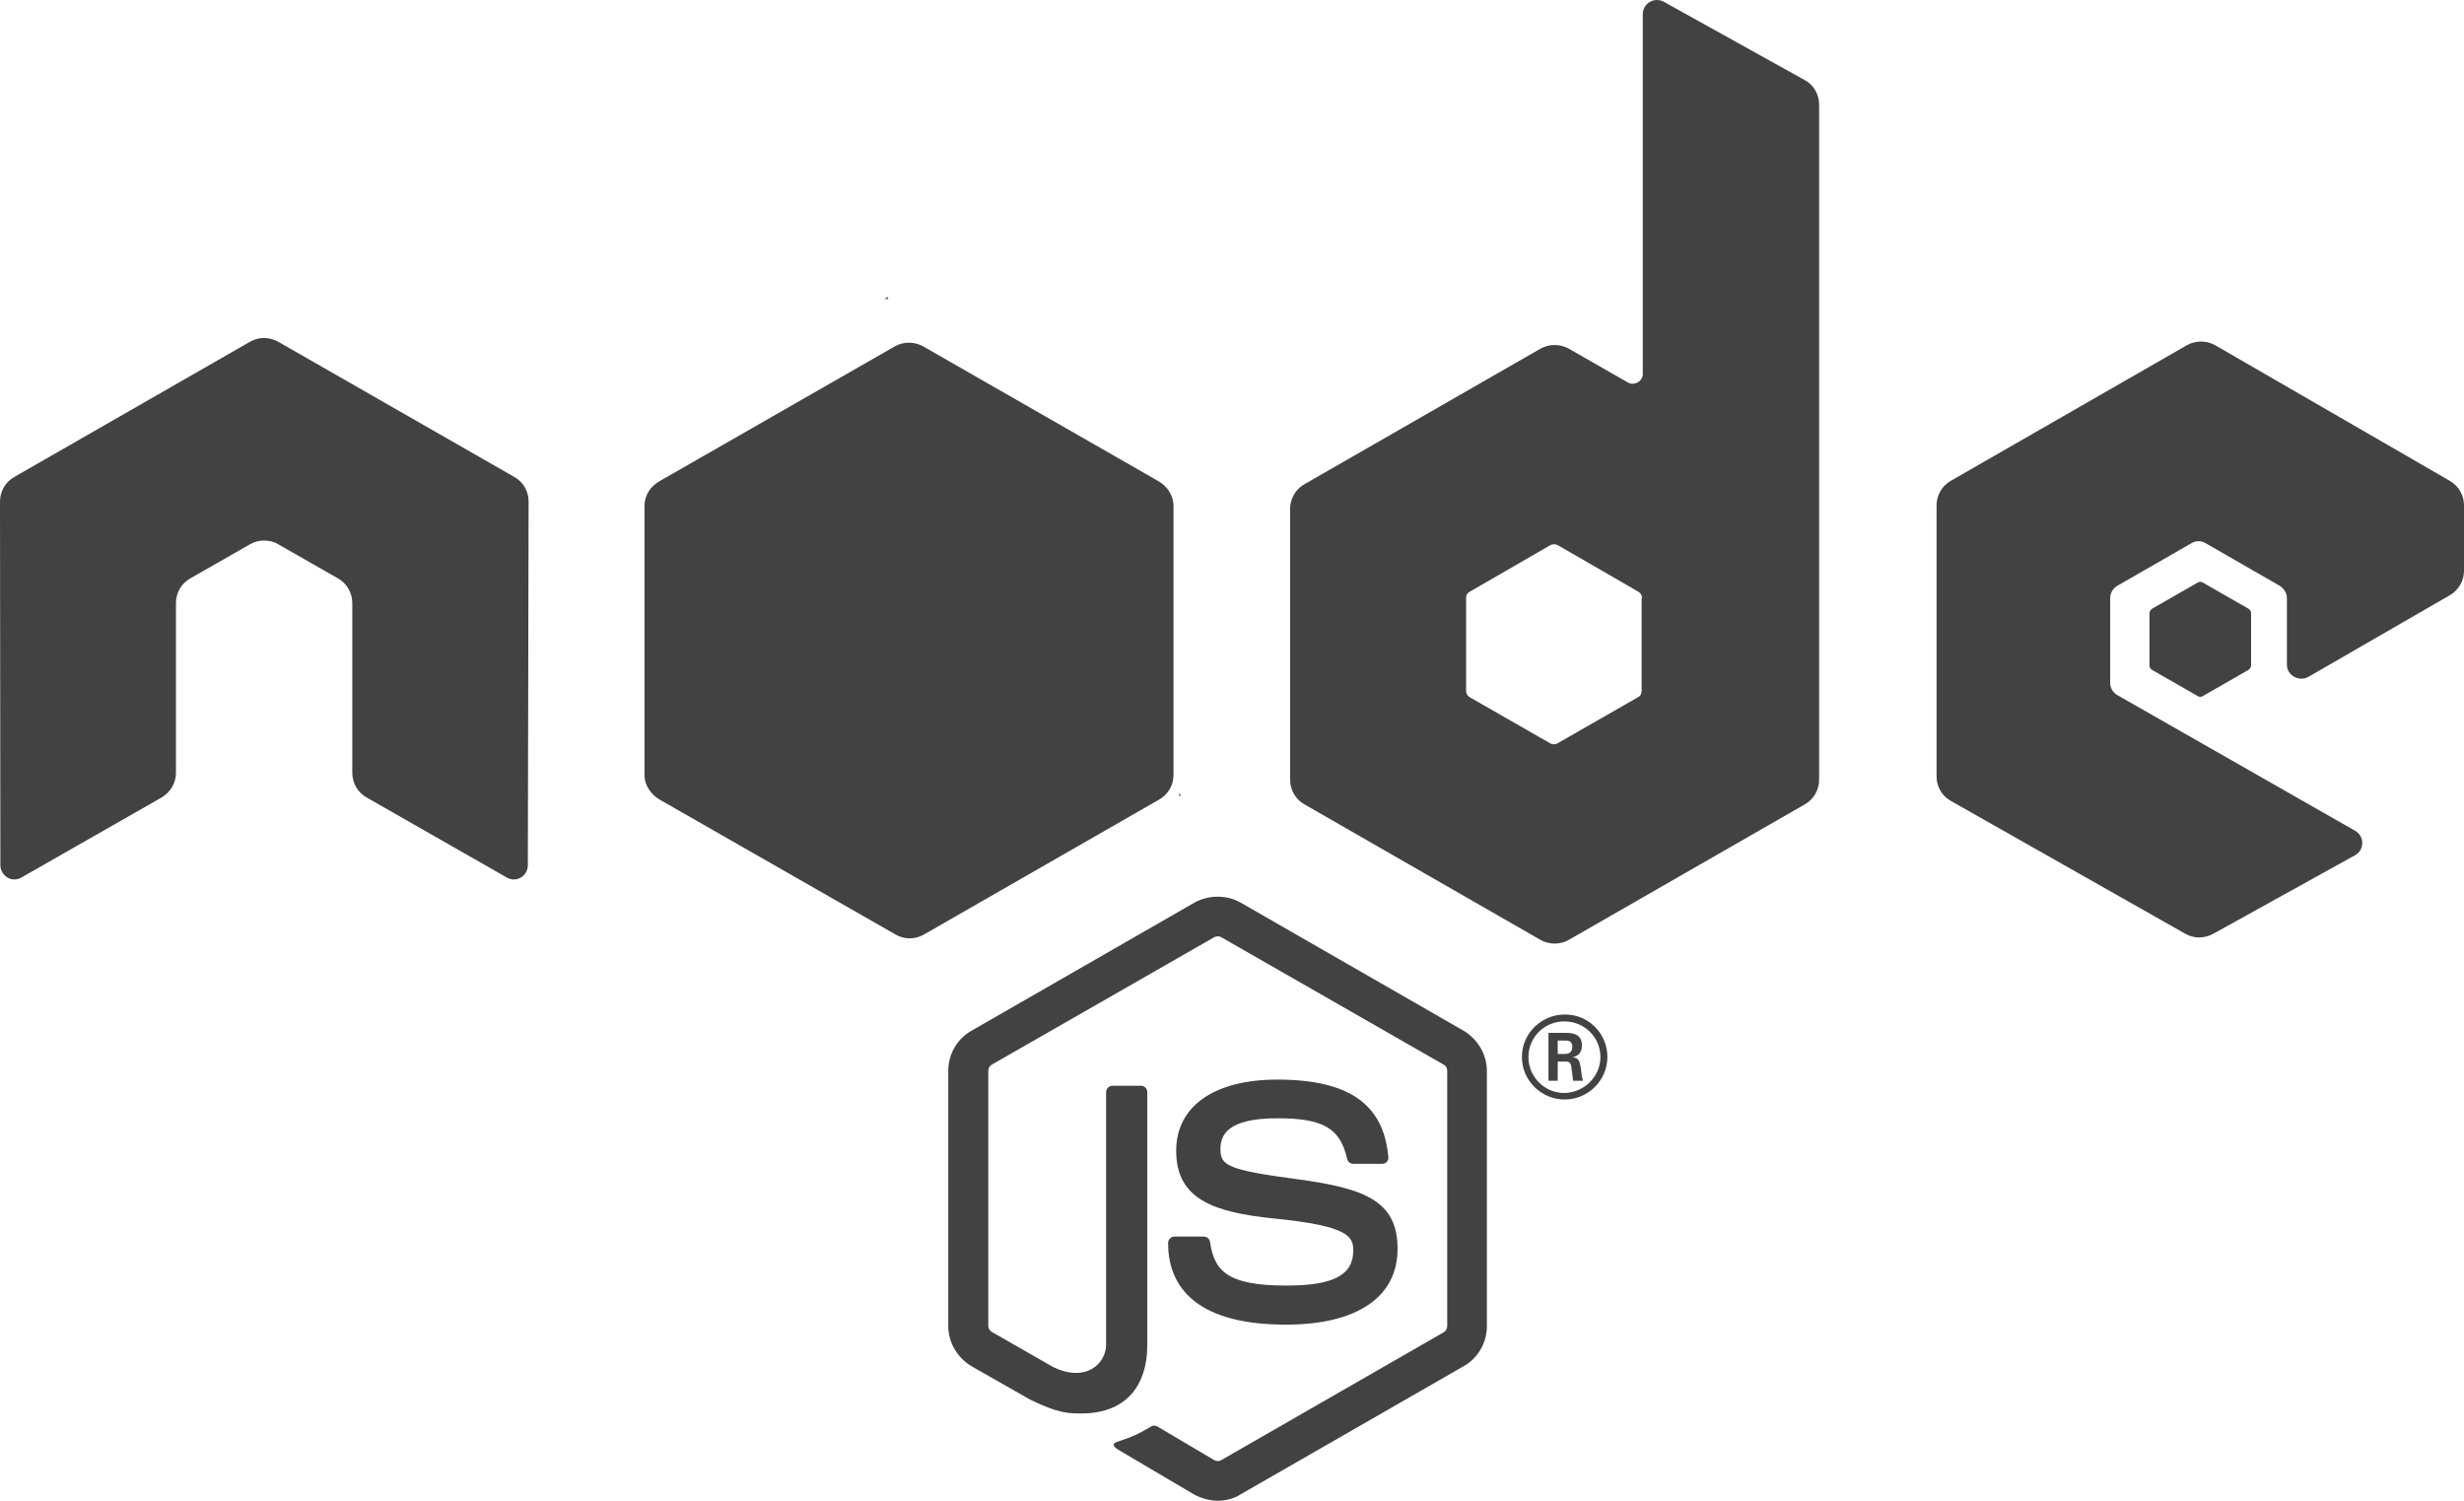 <svg width="110" height="67" viewBox="0 0 110 67" fill="none" xmlns="http://www.w3.org/2000/svg">
<path d="M54.364 67C54.003 67 53.642 66.897 53.316 66.727L50.016 64.778C49.517 64.504 49.758 64.402 49.93 64.351C50.583 64.129 50.72 64.077 51.425 63.667C51.494 63.633 51.597 63.65 51.666 63.684L54.209 65.188C54.295 65.24 54.433 65.24 54.519 65.188L64.453 59.479C64.539 59.428 64.608 59.325 64.608 59.206V47.805C64.608 47.685 64.556 47.583 64.453 47.532L54.519 41.84C54.433 41.789 54.312 41.789 54.209 41.84L44.275 47.532C44.172 47.583 44.12 47.703 44.12 47.805V59.206C44.12 59.308 44.189 59.411 44.275 59.462L46.991 61.018C48.469 61.753 49.38 60.881 49.38 60.026V48.762C49.38 48.608 49.5 48.472 49.672 48.472H50.927C51.081 48.472 51.219 48.591 51.219 48.762V60.026C51.219 61.992 50.153 63.103 48.28 63.103C47.712 63.103 47.248 63.103 45.994 62.488L43.381 61.001C42.745 60.624 42.333 59.941 42.333 59.206V47.805C42.333 47.07 42.728 46.369 43.381 46.011L53.316 40.302C53.952 39.943 54.777 39.943 55.395 40.302L65.33 46.011C65.966 46.386 66.378 47.07 66.378 47.805V59.206C66.378 59.941 65.983 60.642 65.33 61.001L55.395 66.709C55.103 66.897 54.742 67 54.364 67ZM62.391 55.753C62.391 53.617 60.947 53.053 57.888 52.642C54.794 52.232 54.484 52.027 54.484 51.309C54.484 50.711 54.742 49.925 57.028 49.925C59.073 49.925 59.83 50.369 60.139 51.736C60.173 51.873 60.277 51.959 60.414 51.959H61.703C61.789 51.959 61.858 51.924 61.909 51.873C61.961 51.805 61.995 51.736 61.978 51.651C61.772 49.292 60.208 48.198 57.028 48.198C54.192 48.198 52.508 49.395 52.508 51.377C52.508 53.548 54.192 54.129 56.908 54.403C60.156 54.728 60.414 55.189 60.414 55.822C60.414 56.932 59.52 57.394 57.423 57.394C54.794 57.394 54.209 56.745 54.02 55.446C54.003 55.309 53.883 55.206 53.728 55.206H52.439C52.284 55.206 52.147 55.326 52.147 55.497C52.147 57.155 53.058 59.138 57.406 59.138C60.586 59.138 62.391 57.907 62.391 55.753ZM71.758 47.19C71.758 48.233 70.898 49.087 69.85 49.087C68.802 49.087 67.942 48.233 67.942 47.19C67.942 46.113 68.836 45.293 69.85 45.293C70.881 45.276 71.758 46.113 71.758 47.19ZM71.448 47.19C71.448 46.301 70.727 45.6 69.833 45.6C68.956 45.6 68.234 46.301 68.234 47.19C68.234 48.079 68.956 48.797 69.833 48.797C70.727 48.779 71.448 48.062 71.448 47.19ZM70.675 48.25H70.228C70.211 48.147 70.142 47.6 70.142 47.583C70.108 47.463 70.073 47.395 69.919 47.395H69.541V48.25H69.128V46.113H69.867C70.125 46.113 70.623 46.113 70.623 46.677C70.623 47.07 70.366 47.156 70.211 47.207C70.503 47.224 70.52 47.412 70.572 47.685C70.589 47.856 70.623 48.147 70.675 48.25ZM70.194 46.745C70.194 46.455 69.987 46.455 69.884 46.455H69.541V47.053H69.867C70.142 47.053 70.194 46.865 70.194 46.745ZM23.598 22.389C23.598 21.927 23.358 21.517 22.962 21.295L12.427 15.261C12.255 15.159 12.048 15.107 11.842 15.09H11.739C11.533 15.09 11.344 15.159 11.155 15.261L0.636 21.295C0.241 21.517 0 21.944 0 22.389L0.017 38.627C0.017 38.849 0.138 39.054 0.327 39.173C0.516 39.293 0.756 39.293 0.963 39.173L7.219 35.601C7.614 35.362 7.855 34.952 7.855 34.507V26.918C7.855 26.474 8.095 26.046 8.491 25.824L11.155 24.303C11.361 24.183 11.567 24.132 11.791 24.132C12.014 24.132 12.238 24.183 12.427 24.303L15.091 25.824C15.486 26.046 15.727 26.474 15.727 26.918V34.507C15.727 34.952 15.967 35.379 16.363 35.601L22.619 39.173C22.808 39.293 23.066 39.293 23.255 39.173C23.444 39.071 23.564 38.849 23.564 38.627L23.598 22.389ZM81.211 4.664V34.815C81.211 35.259 80.97 35.687 80.575 35.909L70.039 41.959C69.644 42.182 69.162 42.182 68.767 41.959L58.231 35.909C57.836 35.687 57.595 35.259 57.595 34.815V22.713C57.595 22.269 57.836 21.842 58.231 21.619L68.767 15.569C69.162 15.347 69.644 15.347 70.039 15.569L72.669 17.073C72.961 17.244 73.339 17.022 73.339 16.697V0.63C73.339 0.151 73.855 -0.156 74.284 0.083L80.558 3.57C80.953 3.775 81.211 4.202 81.211 4.664ZM73.305 26.696C73.305 26.576 73.236 26.474 73.15 26.422L69.541 24.337C69.438 24.286 69.317 24.286 69.214 24.337L65.605 26.422C65.502 26.474 65.45 26.576 65.45 26.696V30.849C65.45 30.969 65.519 31.072 65.605 31.123L69.214 33.191C69.317 33.242 69.438 33.242 69.523 33.191L73.133 31.123C73.236 31.072 73.287 30.969 73.287 30.849V26.696H73.305ZM109.364 26.576C109.759 26.354 110 25.927 110 25.482V22.56C110 22.115 109.759 21.688 109.364 21.466L98.897 15.415C98.502 15.193 98.02 15.193 97.625 15.415L87.089 21.466C86.694 21.688 86.453 22.115 86.453 22.56V34.661C86.453 35.123 86.694 35.533 87.089 35.755L97.556 41.686C97.934 41.908 98.416 41.908 98.811 41.686L105.136 38.182C105.566 37.943 105.566 37.328 105.136 37.088L94.531 31.037C94.325 30.918 94.205 30.713 94.205 30.491V26.696C94.205 26.474 94.325 26.269 94.531 26.149L97.831 24.252C98.02 24.132 98.278 24.132 98.467 24.252L101.767 26.149C101.956 26.269 102.094 26.474 102.094 26.696V29.67C102.094 30.149 102.627 30.456 103.056 30.217L109.364 26.576ZM96.078 27.174C96.009 27.226 95.958 27.294 95.958 27.38V29.704C95.958 29.79 96.009 29.875 96.078 29.909L98.106 31.072C98.175 31.123 98.278 31.123 98.347 31.072L100.375 29.909C100.444 29.858 100.495 29.79 100.495 29.704V27.38C100.495 27.294 100.444 27.209 100.375 27.174L98.347 26.012C98.278 25.961 98.175 25.961 98.106 26.012L96.078 27.174ZM52.388 34.61V22.577C52.388 22.132 52.112 21.705 51.717 21.483L41.216 15.466C40.855 15.261 40.356 15.227 39.944 15.466L29.442 21.483C29.047 21.705 28.772 22.115 28.772 22.577V34.61C28.772 35.088 29.098 35.499 29.459 35.704L39.978 41.72C40.391 41.959 40.872 41.942 41.25 41.72L51.734 35.704C52.044 35.533 52.267 35.242 52.353 34.9C52.37 34.815 52.388 34.712 52.388 34.61ZM39.617 13.261L39.48 13.347H39.669L39.617 13.261ZM52.714 35.516L52.645 35.396V35.55L52.714 35.516Z" fill="#424241"/>
</svg>
